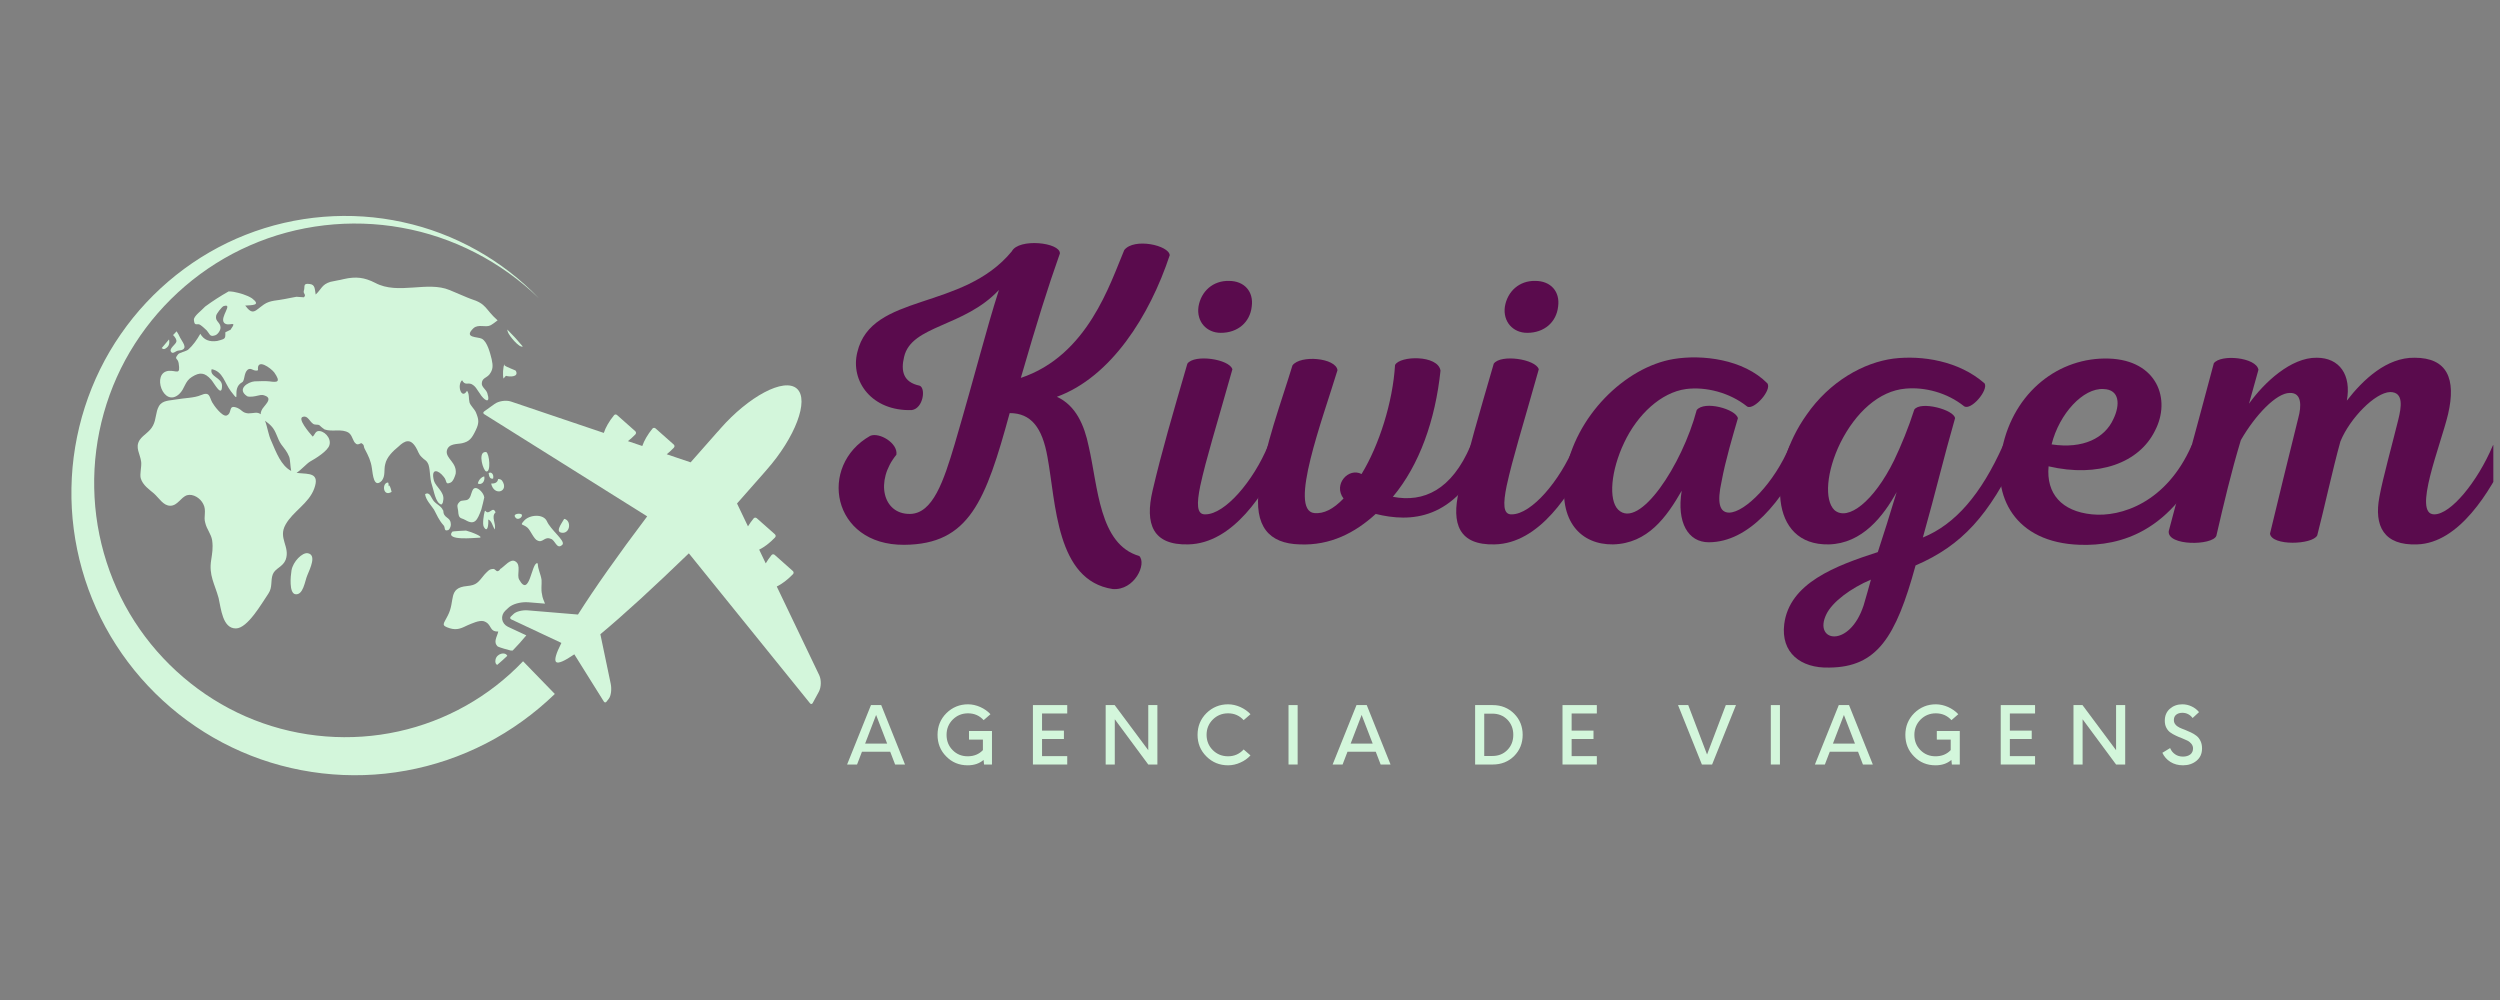 <svg xmlns="http://www.w3.org/2000/svg" xmlns:xlink="http://www.w3.org/1999/xlink" width="250" zoomAndPan="magnify" viewBox="0 0 187.5 75" height="100" preserveAspectRatio="xMidYMid meet" version="1.0"><rect x="0" y="0" width="187.5" height="75" fill="#808080" stroke="none"/><defs><g/><clipPath id="id1"><path d="M 162 26 L 187 26 L 187 41 L 162 41 Z M 162 26 " clip-rule="nonzero"/></clipPath><clipPath id="id2"><path d="M 5.355 16.195 L 41.711 16.195 L 41.711 58.141 L 5.355 58.141 Z M 5.355 16.195 " clip-rule="nonzero"/></clipPath><clipPath id="id3"><path d="M 36 28 L 61.605 28 L 61.605 53 L 36 53 Z M 36 28 " clip-rule="nonzero"/></clipPath></defs><g fill="rgb(35.289%, 4.309%, 30.199%)" fill-opacity="1"><g transform="translate(60.437, 40.541)"><g><path d="M 23.883 -21.789 C 22.82 -19.277 21.145 -13.871 16.125 -12.199 C 17.348 -16.414 18.121 -18.895 19.055 -21.531 C 19.086 -22.367 15.965 -22.691 15.449 -21.691 C 11.746 -17.188 4.926 -18.602 3.863 -14.129 C 3.316 -11.941 4.957 -9.688 7.949 -9.785 C 8.82 -9.914 9.012 -11.457 8.527 -11.617 C 7.305 -11.875 7.113 -12.715 7.371 -13.777 C 7.918 -16.156 11.875 -15.996 14.484 -18.797 C 13.484 -15.676 12.809 -12.844 11.168 -7.242 C 10.332 -4.441 9.527 -2.027 7.82 -1.996 C 5.762 -1.965 5.184 -4.473 6.793 -6.438 C 6.922 -7.305 5.504 -8.145 4.828 -7.852 C 0.902 -5.633 1.93 0.355 7.371 0.32 C 12.262 0.289 13.484 -2.961 15.289 -9.559 C 16.898 -9.559 17.734 -8.465 18.121 -6.277 C 18.766 -2.801 18.766 2.992 23.012 3.637 C 24.652 3.766 25.586 1.738 25.008 1.16 C 21.984 0.289 21.918 -4.055 21.211 -7.082 C 20.887 -8.656 20.246 -10.137 18.828 -10.781 C 22.883 -12.262 25.781 -16.832 27.293 -21.402 C 27.23 -22.145 24.621 -22.723 23.883 -21.789 Z M 23.883 -21.789 "/></g></g></g><g fill="rgb(35.289%, 4.309%, 30.199%)" fill-opacity="1"><g transform="translate(87.086, 40.541)"><g><path d="M 4.473 -15.578 C 5.762 -15.578 6.664 -16.383 6.793 -17.543 C 6.953 -18.668 6.242 -19.473 5.086 -19.473 C 3.895 -19.504 2.992 -18.699 2.801 -17.543 C 2.641 -16.414 3.41 -15.578 4.473 -15.578 Z M 2.027 0.289 C 5.375 0.227 7.789 -3.539 9.141 -6.438 C 9.332 -6.855 8.207 -7.531 8.016 -7.113 C 6.922 -4.473 4.797 -1.965 3.316 -1.965 C 2.641 -1.93 2.672 -2.801 2.93 -4.086 C 3.41 -6.277 4.086 -8.367 5.344 -12.844 C 5.117 -13.613 2.477 -14 1.965 -13.262 C 0.836 -9.367 0.062 -6.758 -0.645 -3.734 C -1.223 -1.254 -0.645 0.355 2.027 0.289 Z M 2.027 0.289 "/></g></g></g><g fill="rgb(35.289%, 4.309%, 30.199%)" fill-opacity="1"><g transform="translate(94.874, 40.541)"><g><path d="M 2.059 -13.133 C 1.191 -10.266 0 -7.176 -0.449 -3.957 C -0.836 -1.062 0.289 0.227 2.605 0.289 C 4.891 0.387 6.758 -0.578 8.305 -1.996 C 10.91 -1.352 14.227 -1.48 16.543 -6.469 C 16.738 -6.887 15.609 -7.5 15.418 -7.113 C 14 -3.797 11.91 -2.832 9.59 -3.281 C 11.586 -5.664 12.777 -9.043 13.164 -12.746 C 12.973 -13.938 10.105 -13.871 9.754 -13.164 C 9.59 -10.395 8.562 -7.145 7.242 -4.988 C 6.277 -5.504 5.086 -4.215 5.891 -3.152 C 5.117 -2.348 4.41 -1.996 3.703 -2.059 C 1.738 -2.254 4.312 -9.078 5.438 -12.777 C 5.312 -13.711 2.641 -13.938 2.059 -13.133 Z M 2.059 -13.133 "/></g></g></g><g fill="rgb(35.289%, 4.309%, 30.199%)" fill-opacity="1"><g transform="translate(110.065, 40.541)"><g><path d="M 4.473 -15.578 C 5.762 -15.578 6.664 -16.383 6.793 -17.543 C 6.953 -18.668 6.242 -19.473 5.086 -19.473 C 3.895 -19.504 2.992 -18.699 2.801 -17.543 C 2.641 -16.414 3.41 -15.578 4.473 -15.578 Z M 2.027 0.289 C 5.375 0.227 7.789 -3.539 9.141 -6.438 C 9.332 -6.855 8.207 -7.531 8.016 -7.113 C 6.922 -4.473 4.797 -1.965 3.316 -1.965 C 2.641 -1.93 2.672 -2.801 2.93 -4.086 C 3.41 -6.277 4.086 -8.367 5.344 -12.844 C 5.117 -13.613 2.477 -14 1.965 -13.262 C 0.836 -9.367 0.062 -6.758 -0.645 -3.734 C -1.223 -1.254 -0.645 0.355 2.027 0.289 Z M 2.027 0.289 "/></g></g></g><g fill="rgb(35.289%, 4.309%, 30.199%)" fill-opacity="1"><g transform="translate(117.854, 40.541)"><g><path d="M 7.66 -13.613 C 4.023 -13.004 0.258 -9.301 -0.449 -4.988 C -1.031 -1.383 0.773 0.32 3.121 0.289 C 5.73 0.227 7.145 -1.77 8.273 -3.734 C 7.887 -1.352 8.754 0.129 10.301 0.129 C 13.324 0.129 15.836 -2.961 17.508 -6.469 C 17.703 -6.855 16.543 -7.5 16.383 -7.113 C 15.223 -4.312 13.035 -2.125 11.844 -2.094 C 11.105 -2.094 10.91 -2.832 11.266 -4.441 C 11.555 -6.02 12.133 -7.949 12.488 -9.172 C 12.359 -9.848 9.977 -10.523 9.398 -9.785 C 8.305 -5.664 5.086 -0.773 3.508 -2.316 C 2.77 -3.059 2.961 -5.246 3.957 -7.34 C 4.957 -9.461 6.727 -11.105 8.594 -11.363 C 10.074 -11.555 11.875 -11.105 13.195 -10.043 C 13.711 -9.785 15.031 -11.266 14.707 -11.781 C 12.906 -13.613 9.785 -13.969 7.66 -13.613 Z M 7.66 -13.613 "/></g></g></g><g fill="rgb(35.289%, 4.309%, 30.199%)" fill-opacity="1"><g transform="translate(134.043, 40.541)"><g><path d="M 7.98 -13.648 C 5.73 -13.355 3.188 -11.941 1.449 -9.43 C -1.48 -5.312 -1.383 0.387 3.121 0.289 C 5.633 0.227 7.211 -1.836 8.207 -3.637 C 7.723 -2.027 7.176 -0.289 6.793 0.867 C 3.605 1.898 0.16 3.188 -0.227 6.277 C -0.484 8.402 0.996 9.59 3.152 9.527 C 6.727 9.496 8.145 7.273 9.625 1.867 C 13.133 0.355 15.129 -1.898 17.316 -6.469 C 17.508 -6.855 16.352 -7.5 16.188 -7.145 C 14.547 -3.477 12.617 -1.223 10.172 -0.227 C 11.168 -3.766 11.715 -6.148 12.586 -9.172 C 12.52 -9.816 9.977 -10.492 9.527 -9.816 C 9.109 -8.496 8.527 -7.082 8.016 -6.02 C 6.5 -2.93 4.539 -1.418 3.539 -2.285 C 2.77 -3.027 2.93 -5.184 3.992 -7.34 C 5.117 -9.59 6.887 -11.234 8.883 -11.395 C 10.301 -11.523 11.973 -11.105 13.262 -10.074 C 13.777 -9.719 15.094 -11.266 14.805 -11.781 C 12.875 -13.484 10.105 -13.902 7.98 -13.648 Z M 6.277 2.93 C 6.082 3.605 5.922 4.25 5.73 4.859 C 4.668 8.109 1.93 7.598 2.93 5.535 C 3.379 4.602 4.762 3.574 6.277 2.93 Z M 6.277 2.93 "/></g></g></g><g fill="rgb(35.289%, 4.309%, 30.199%)" fill-opacity="1"><g transform="translate(150.007, 40.541)"><g><path d="M 8.176 -13.648 C 4.41 -13.777 1.031 -11.137 0.16 -6.922 C -0.645 -3.316 1.094 0.16 5.988 0.32 C 9.043 0.418 12.906 -0.645 15.512 -6.469 C 15.676 -6.855 14.547 -7.5 14.355 -7.113 C 12.488 -2.863 9.078 -1.738 6.887 -1.965 C 4.633 -2.188 3.445 -3.508 3.637 -5.566 C 7.371 -4.699 10.43 -5.824 11.617 -8.238 C 12.844 -10.59 11.781 -13.52 8.176 -13.648 Z M 7.758 -11.363 C 8.98 -11.328 9.012 -10.172 8.496 -9.109 C 7.852 -7.691 6.242 -6.855 3.863 -7.211 C 4.441 -9.527 6.242 -11.457 7.758 -11.363 Z M 7.758 -11.363 "/></g></g></g><g clip-path="url(#id1)"><g fill="rgb(35.289%, 4.309%, 30.199%)" fill-opacity="1"><g transform="translate(164.168, 40.541)"><g><path d="M 17.121 0.289 C 20.246 0.191 22.594 -3.637 23.914 -6.469 C 24.105 -6.855 22.949 -7.5 22.789 -7.113 C 21.629 -4.379 19.633 -1.965 18.41 -1.965 C 16.738 -1.93 18.895 -7.176 19.441 -9.496 C 20.051 -12.133 19.375 -13.711 16.93 -13.711 C 14.836 -13.742 13.066 -12.07 11.844 -10.492 C 12.199 -12.422 11.297 -13.711 9.59 -13.711 C 7.66 -13.742 5.633 -11.844 4.508 -10.266 L 5.215 -12.809 C 5.055 -13.742 2.383 -14 1.867 -13.293 C 0.613 -8.562 -0.387 -4.988 -1.512 -0.707 C -1.641 0.418 1.77 0.387 2.059 -0.355 C 2.641 -2.863 3.152 -5.055 3.895 -7.531 C 4.988 -9.43 6.566 -11.07 7.562 -11.07 C 8.496 -11.105 8.434 -10.043 8.207 -9.207 C 7.371 -5.824 6.727 -3.219 6.082 -0.516 C 6.211 0.418 9.27 0.32 9.625 -0.387 C 10.105 -2.223 10.781 -5.344 11.363 -7.434 C 12.07 -9.172 13.969 -11.105 15.094 -11.137 C 16.125 -11.137 15.934 -10.008 15.707 -9.078 C 15.289 -7.371 14.516 -4.57 14.289 -3.281 C 13.871 -1.094 14.613 0.387 17.121 0.289 Z M 17.121 0.289 "/></g></g></g></g><path fill="rgb(82.75%, 96.469%, 85.88%)" d="M 21.863 42.777 C 21.789 43.234 21.68 44.438 22.125 44.562 C 22.75 44.688 22.863 43.566 23.047 43.152 C 23.27 42.613 23.754 41.617 23.086 41.492 C 22.672 41.418 21.977 42.117 21.863 42.777 " fill-opacity="1" fill-rule="nonzero"/><path fill="rgb(82.75%, 96.469%, 85.88%)" d="M 37.164 49.469 C 37.121 49.695 37.184 49.816 37.289 49.867 C 37.551 49.648 37.801 49.422 38.047 49.188 C 37.895 48.852 37.254 49.016 37.164 49.469 " fill-opacity="1" fill-rule="nonzero"/><path fill="rgb(82.75%, 96.469%, 85.88%)" d="M 42.348 38.922 C 42.348 38.922 42.312 38.914 42.309 38.922 C 42.09 39.316 41.57 39.961 42.234 39.961 C 42.789 39.918 42.828 39.047 42.348 38.922 " fill-opacity="1" fill-rule="nonzero"/><path fill="rgb(82.75%, 96.469%, 85.88%)" d="M 39.312 39.047 C 38.945 39.461 39.203 39.254 39.574 39.586 C 39.793 39.793 40.055 40.457 40.312 40.539 C 40.719 40.746 40.828 40.207 41.312 40.414 C 41.645 40.5 41.754 41.246 42.16 40.871 C 42.16 40.871 42.191 40.844 42.199 40.828 C 42.363 40.52 41.312 39.754 41.016 39.09 C 40.762 38.523 39.723 38.59 39.312 39.047 " fill-opacity="1" fill-rule="nonzero"/><path fill="rgb(82.75%, 96.469%, 85.88%)" d="M 38.648 38.797 C 38.832 39.09 39.242 38.762 39.129 38.59 C 39.055 38.477 38.426 38.508 38.648 38.797 " fill-opacity="1" fill-rule="nonzero"/><path fill="rgb(82.75%, 96.469%, 85.88%)" d="M 37.355 35.938 C 37.316 36.227 37.059 36.27 36.836 36.27 C 37.059 37.266 38.219 36.859 37.652 36.043 C 37.602 35.973 37.43 35.895 37.355 35.938 " fill-opacity="1" fill-rule="nonzero"/><path fill="rgb(82.75%, 96.469%, 85.88%)" d="M 36.469 33.906 C 36.441 33.895 36.355 33.906 36.355 33.906 C 35.84 33.988 36.246 35.316 36.469 35.359 C 36.836 35.441 36.707 34.02 36.469 33.906 " fill-opacity="1" fill-rule="nonzero"/><path fill="rgb(82.75%, 96.469%, 85.88%)" d="M 36.652 35.48 L 36.652 35.523 C 36.691 35.773 36.762 35.938 36.984 35.895 C 37.059 35.562 36.836 35.359 36.652 35.48 " fill-opacity="1" fill-rule="nonzero"/><path fill="rgb(82.75%, 96.469%, 85.88%)" d="M 36.32 35.73 C 36.098 35.773 35.875 36.02 35.84 36.27 C 36.137 36.395 36.395 36.102 36.32 35.73 " fill-opacity="1" fill-rule="nonzero"/><path fill="rgb(82.75%, 96.469%, 85.88%)" d="M 36.395 38.301 L 36.355 38.344 C 36.281 38.59 36.172 39.297 36.281 39.504 C 36.578 40.043 36.652 39.297 36.617 38.965 C 36.875 39.047 36.949 39.461 37.098 39.711 C 37.242 39.297 36.801 38.758 37.168 38.426 C 36.949 37.887 36.691 38.715 36.395 38.301 " fill-opacity="1" fill-rule="nonzero"/><path fill="rgb(82.75%, 96.469%, 85.88%)" d="M 35.84 40.332 C 35.848 40.332 35.867 40.332 35.875 40.332 C 36.469 40.332 35.32 39.879 34.953 39.793 C 34.914 39.793 33.953 39.836 33.918 39.879 C 33.363 40.582 35.656 40.332 35.84 40.332 " fill-opacity="1" fill-rule="nonzero"/><path fill="rgb(82.75%, 96.469%, 85.88%)" d="M 35.137 37.43 C 34.953 37.598 34.617 37.473 34.473 37.637 C 34.211 37.887 34.324 38.012 34.359 38.301 C 34.398 38.965 34.547 38.797 34.914 39.008 C 35.617 39.422 35.801 39.008 36.098 38.219 C 36.137 38.094 36.32 37.348 36.32 37.305 C 36.281 36.977 35.883 36.582 35.656 36.602 C 35.336 36.625 35.395 37.223 35.137 37.43 " fill-opacity="1" fill-rule="nonzero"/><path fill="rgb(82.75%, 96.469%, 85.88%)" d="M 37.762 28.391 C 37.801 28.352 37.91 28.227 37.945 28.184 C 38.168 28.266 38.945 28.309 38.688 27.812 C 38.688 27.77 37.945 27.523 37.836 27.398 L 37.836 27.312 C 37.727 27.48 37.688 28.145 37.762 28.391 " fill-opacity="1" fill-rule="nonzero"/><path fill="rgb(82.75%, 96.469%, 85.88%)" d="M 29.109 36.188 C 28.629 36.188 28.703 37.305 29.371 36.891 C 29.332 36.766 29.297 36.52 29.184 36.395 L 29.148 36.477 C 29.148 36.352 29.148 36.27 29.109 36.188 " fill-opacity="1" fill-rule="nonzero"/><path fill="rgb(82.75%, 96.469%, 85.88%)" d="M 33.621 39.754 C 33.77 39.668 33.844 39.379 33.805 39.254 C 33.77 38.758 33.25 38.883 33.25 38.301 L 33.215 38.258 C 33.102 37.969 32.77 37.844 32.547 37.598 C 32.328 37.348 32.254 36.852 31.883 37.059 C 31.922 37.473 32.328 37.887 32.547 38.219 C 32.77 38.633 32.918 39.008 33.25 39.379 C 33.434 39.547 33.25 39.879 33.621 39.754 " fill-opacity="1" fill-rule="nonzero"/><path fill="rgb(82.75%, 96.469%, 85.88%)" d="M 39.203 25.988 C 39.203 25.988 39.203 25.988 39.207 25.984 C 38.84 25.543 38.453 25.117 38.047 24.715 C 38.055 24.785 38.07 24.852 38.094 24.91 C 38.168 25.16 38.945 26.113 39.203 25.988 " fill-opacity="1" fill-rule="nonzero"/><path fill="rgb(82.75%, 96.469%, 85.88%)" d="M 20.348 33.078 C 20.117 32.598 20.062 32.023 19.875 31.555 C 20.027 31.676 20.207 31.797 20.348 31.957 C 20.719 32.332 20.793 32.91 21.09 33.324 C 21.309 33.617 21.531 33.863 21.68 34.238 C 21.766 34.402 21.77 35.008 21.84 35.32 C 21.082 34.926 20.715 33.93 20.348 33.078 Z M 35.508 24.617 C 35.875 24.289 36.395 24.578 36.762 24.41 C 36.859 24.375 37.203 24.125 37.32 24.027 C 36.352 23.168 36.535 22.797 35.289 22.41 C 35.156 22.371 35.289 22.41 33.73 21.758 C 32.059 21.055 29.852 22.133 28.148 21.219 C 27.336 20.805 26.707 20.723 25.785 20.93 C 25.488 21.012 25.117 21.055 24.785 21.137 C 24.121 21.344 24.121 21.676 23.676 22.09 C 23.602 21.676 23.641 21.344 23.23 21.301 C 22.68 21.219 22.898 21.512 22.789 21.801 C 22.715 22.047 23.012 22.09 22.789 22.297 C 22.75 22.297 22.309 22.258 22.234 22.258 C 21.977 22.297 21.641 22.379 21.383 22.422 C 20.828 22.547 20.273 22.504 19.793 22.836 C 19.129 23.293 18.98 23.707 18.391 22.918 C 18.906 22.879 19.609 22.918 18.906 22.379 C 18.539 22.133 17.945 21.965 17.5 21.883 C 17.375 21.867 17.262 21.855 17.148 21.855 C 16.539 22.199 15.949 22.578 15.387 22.992 C 15.098 23.312 14.512 23.715 14.543 23.996 C 14.582 24.535 14.805 24.203 15.023 24.371 C 15.211 24.496 15.32 24.617 15.508 24.785 C 15.727 25.035 15.727 25.281 16.098 25.16 C 16.32 25.117 16.539 24.785 16.539 24.578 C 16.539 24.164 16.133 24.121 16.207 23.707 C 16.207 23.543 16.652 23.004 16.762 22.961 C 17.539 22.711 16.465 23.789 16.801 24.203 C 17.133 24.578 17.871 23.914 17.281 24.742 C 17.242 24.742 16.949 24.91 16.91 24.91 C 16.875 24.949 16.949 25.242 16.836 25.367 C 16.727 25.488 16.395 25.531 16.281 25.574 C 15.691 25.656 15.285 25.488 15.023 25.035 C 14.766 25.488 14.473 25.906 14.102 26.234 C 13.918 26.359 13.473 26.445 13.363 26.566 C 13.027 26.98 13.324 26.816 13.398 27.23 C 13.547 28.184 13.25 27.77 12.66 27.812 C 11.328 27.934 12.254 30.633 13.438 29.555 C 13.879 29.141 13.844 28.602 14.398 28.266 C 14.988 27.895 15.359 27.934 15.84 28.477 C 16.059 28.723 16.652 29.883 16.652 28.93 C 16.652 28.309 15.691 28.266 15.875 27.688 C 16.727 27.852 16.836 28.723 17.316 29.344 C 18.168 30.465 17.293 29.141 18.156 28.672 C 18.371 28.559 18.277 27.977 18.574 27.73 C 18.832 27.523 19.02 27.895 19.352 27.77 C 19.238 26.816 20.312 27.605 20.57 27.934 C 21.09 28.684 20.793 28.684 20.199 28.602 C 19.832 28.559 19.461 28.602 19.09 28.602 C 18.613 28.641 17.723 29.18 18.539 29.719 C 18.723 29.801 19.164 29.719 19.312 29.676 C 19.66 29.582 19.762 29.637 19.844 29.664 C 20.57 29.898 19.719 30.465 19.609 30.797 C 19.562 30.898 19.547 30.992 19.551 31.07 C 19.289 30.859 19.039 31.004 18.613 31.004 C 18.168 30.961 18.168 30.754 17.797 30.59 C 17.059 30.301 17.465 31.004 16.984 31.168 C 16.652 31.254 16.023 30.383 15.914 30.176 C 15.691 29.762 15.746 29.34 15.062 29.637 C 14.57 29.852 13.844 29.844 13.141 29.969 C 12.734 30.051 12.18 30.008 11.918 30.465 C 11.66 30.922 11.734 31.418 11.477 31.914 C 11.219 32.414 10.773 32.578 10.477 32.996 C 10.109 33.574 10.516 34.031 10.59 34.652 C 10.625 35.027 10.477 35.523 10.551 35.855 C 10.699 36.395 11.219 36.727 11.551 37.016 C 11.957 37.387 12.254 37.93 12.77 37.93 C 13.324 37.93 13.547 37.305 14.027 37.141 C 14.473 37.016 15.023 37.348 15.246 37.805 C 15.508 38.301 15.246 38.758 15.395 39.215 C 15.508 39.711 15.84 40.043 15.914 40.539 C 15.988 41.121 15.914 41.492 15.84 41.992 C 15.652 43.152 16.098 43.773 16.395 44.852 C 16.578 45.641 16.688 47.133 17.688 47.133 C 18.574 47.133 19.645 45.223 20.129 44.52 C 20.461 44.023 20.273 43.566 20.461 43.07 C 20.645 42.613 21.199 42.531 21.422 41.992 C 21.789 40.996 20.828 40.375 21.422 39.336 C 21.977 38.344 23.16 37.762 23.566 36.645 C 24.008 35.441 23.16 35.562 22.383 35.48 C 22.332 35.477 22.285 35.469 22.242 35.461 C 22.566 35.266 23.008 34.758 23.27 34.609 C 23.641 34.402 24.602 33.824 24.711 33.367 C 24.859 32.828 24.277 32.273 23.859 32.332 C 23.648 32.359 23.602 32.621 23.453 32.746 C 23.195 32.457 22.234 31.336 22.75 31.254 C 23.086 31.168 23.23 31.625 23.492 31.793 C 23.602 31.875 23.824 31.832 23.934 31.875 C 24.008 31.957 24.266 32.164 24.34 32.207 C 24.895 32.414 25.637 32.125 26.152 32.457 C 26.449 32.664 26.449 33.117 26.707 33.285 C 26.855 33.41 27.078 33.203 27.113 33.242 C 27.371 33.41 27.227 33.449 27.371 33.699 C 27.633 34.195 27.816 34.57 27.891 35.109 C 27.965 35.605 28.039 36.645 28.629 36.062 C 28.926 35.688 28.777 35.234 28.891 34.816 C 29 34.281 29.48 33.824 29.887 33.492 C 30.367 33.035 30.773 32.871 31.18 33.535 C 31.367 33.824 31.367 34.031 31.625 34.281 C 31.848 34.527 31.992 34.488 32.141 34.859 C 32.289 35.359 32.215 35.855 32.402 36.395 C 32.547 36.809 32.66 37.719 33.102 37.844 C 33.25 37.719 33.215 37.637 33.25 37.473 C 33.324 36.891 32.695 36.52 32.547 36.062 C 32.289 35.066 32.883 35.234 33.289 35.773 C 33.547 36.062 33.363 36.395 33.805 36.188 C 33.992 36.102 34.137 35.688 34.176 35.523 C 34.285 34.695 33.434 34.402 33.508 33.824 C 33.621 33.242 34.285 33.324 34.656 33.242 C 35.211 33.117 35.395 32.871 35.691 32.246 C 35.949 31.707 35.914 31.461 35.691 30.922 C 35.582 30.672 35.285 30.426 35.211 30.176 C 35.137 29.844 35.211 29.555 35.027 29.305 C 34.617 30.008 34.25 28.891 34.656 28.516 C 34.879 28.93 35.062 28.684 35.359 28.805 C 35.691 28.973 35.766 29.223 35.988 29.512 C 36.281 30.008 36.836 30.383 36.543 29.469 C 36.43 29.18 36.098 29.016 36.137 28.723 C 36.172 28.352 36.469 28.352 36.691 28.102 C 36.984 27.73 36.984 27.438 36.875 26.941 C 36.762 26.484 36.543 25.613 36.137 25.406 C 35.84 25.242 34.73 25.367 35.508 24.617 " fill-opacity="1" fill-rule="nonzero"/><path fill="rgb(82.75%, 96.469%, 85.88%)" d="M 12.855 26.418 C 12.965 26.539 13.141 26.375 13.25 26.332 C 13.363 26.277 13.473 26.293 13.594 26.262 C 14.125 26.113 13.645 25.613 13.508 25.324 C 13.43 25.148 13.34 24.988 13.246 24.848 C 13.16 24.941 13.07 25.035 12.98 25.129 C 13.121 25.277 13.258 25.445 13.227 25.629 C 13.188 25.836 12.609 26.168 12.855 26.418 " fill-opacity="1" fill-rule="nonzero"/><path fill="rgb(82.75%, 96.469%, 85.88%)" d="M 12.523 26.059 C 12.758 25.867 12.699 25.543 12.676 25.457 C 12.488 25.672 12.305 25.887 12.125 26.109 C 12.125 26.109 12.129 26.109 12.129 26.113 C 12.289 26.234 12.375 26.18 12.523 26.059 " fill-opacity="1" fill-rule="nonzero"/><g clip-path="url(#id2)"><path fill="rgb(82.75%, 96.469%, 85.88%)" d="M 29.871 54.859 C 26.312 55.645 22.5 55.352 19.07 54 C 15.641 52.66 12.602 50.246 10.473 47.18 C 8.336 44.117 7.133 40.383 7.066 36.598 C 6.988 32.812 8.051 28.992 10.121 25.777 C 12.176 22.559 15.211 19.945 18.746 18.406 C 22.273 16.855 26.289 16.383 30.121 17.078 C 33.957 17.758 37.594 19.625 40.422 22.375 C 37.695 19.523 34.094 17.496 30.203 16.66 C 26.316 15.805 22.16 16.133 18.418 17.613 C 14.672 19.086 11.371 21.715 9.059 25.062 C 6.73 28.41 5.426 32.48 5.359 36.598 C 5.281 40.715 6.445 44.875 8.703 48.371 C 10.949 51.871 14.242 54.699 18.094 56.371 C 21.934 58.051 26.289 58.559 30.453 57.797 C 32.531 57.422 34.562 56.73 36.453 55.758 C 38.34 54.789 40.109 53.504 41.613 52.047 L 39.23 49.594 C 36.707 52.242 33.445 54.078 29.871 54.859 " fill-opacity="1" fill-rule="nonzero"/></g><path fill="rgb(82.75%, 96.469%, 85.88%)" d="M 37.598 42.625 C 37.441 42.688 37.539 42.785 37.309 42.84 C 37.23 42.867 37.109 42.645 36.996 42.672 C 36.695 42.672 36.602 42.824 36.344 43.082 C 35.852 43.688 35.75 43.883 35.035 43.953 C 33.559 44.086 34.176 45.051 33.578 46.18 C 33.27 46.809 33.031 46.902 33.75 47.125 C 34.289 47.281 34.609 47.117 35.086 46.887 C 35.402 46.762 35.922 46.5 36.281 46.59 C 36.926 46.805 36.66 47.395 37.371 47.363 C 37.281 47.77 36.969 48.148 37.332 48.488 C 37.402 48.539 38.191 48.773 38.301 48.789 C 38.352 48.793 38.406 48.793 38.453 48.789 C 38.812 48.426 39.145 48.043 39.473 47.652 L 38.086 47.004 C 37.859 46.891 37.703 46.688 37.664 46.453 C 37.629 46.219 37.715 45.98 37.891 45.809 L 38.109 45.602 C 38.445 45.277 39.039 45.164 39.445 45.164 C 39.512 45.164 39.578 45.168 39.645 45.172 L 40.875 45.273 C 40.777 45.039 40.676 44.805 40.656 44.59 C 40.559 44.199 40.641 43.875 40.617 43.496 C 40.562 43.07 40.348 42.707 40.332 42.285 L 40.301 42.238 C 39.859 42.18 39.723 44.879 38.941 43.477 C 38.727 43.113 39.125 42.371 38.641 42.098 C 38.297 41.883 37.848 42.453 37.598 42.625 " fill-opacity="1" fill-rule="nonzero"/><g clip-path="url(#id3)"><path fill="rgb(82.75%, 96.469%, 85.88%)" d="M 61.441 50.637 L 58.258 43.988 C 58.645 43.801 59.074 43.48 59.477 43.059 C 59.539 42.996 59.535 42.887 59.465 42.828 L 58.098 41.613 C 58.027 41.551 57.922 41.562 57.867 41.629 C 57.695 41.84 57.551 42.047 57.43 42.254 L 56.938 41.223 C 57.316 41.039 57.734 40.723 58.129 40.309 C 58.195 40.246 58.188 40.137 58.121 40.074 L 56.754 38.863 C 56.684 38.805 56.578 38.809 56.523 38.879 C 56.359 39.078 56.219 39.281 56.098 39.477 L 55.277 37.762 C 55.977 36.973 56.809 36.023 57.312 35.453 C 57.375 35.379 57.441 35.305 57.504 35.23 C 59.621 32.832 60.723 30 59.766 29.148 C 58.805 28.297 56.141 29.742 54.031 32.145 C 53.965 32.219 53.902 32.293 53.836 32.371 L 53.832 32.367 C 53.332 32.938 52.496 33.883 51.797 34.676 L 50.004 34.07 C 50.184 33.926 50.367 33.762 50.543 33.574 C 50.605 33.508 50.602 33.402 50.531 33.34 L 49.164 32.129 C 49.094 32.07 48.992 32.074 48.934 32.145 C 48.57 32.59 48.312 33.047 48.172 33.449 L 47.094 33.086 C 47.285 32.938 47.473 32.766 47.66 32.574 C 47.719 32.504 47.715 32.402 47.645 32.34 L 46.281 31.129 C 46.211 31.066 46.105 31.07 46.051 31.145 C 45.684 31.594 45.418 32.062 45.285 32.469 L 38.316 30.113 C 37.949 29.992 37.398 30.074 37.086 30.301 L 36.305 30.863 C 36.227 30.922 36.23 31.008 36.309 31.059 L 48.539 38.727 C 46.355 41.621 44.555 44.176 43.348 46.09 L 39.59 45.777 C 39.191 45.742 38.715 45.859 38.523 46.043 L 38.309 46.246 C 38.238 46.316 38.25 46.406 38.344 46.453 L 42.105 48.219 C 41.703 49.008 41.555 49.512 41.711 49.652 C 41.867 49.789 42.344 49.574 43.074 49.074 L 45.289 52.617 C 45.34 52.703 45.434 52.703 45.492 52.621 L 45.672 52.387 C 45.828 52.172 45.887 51.684 45.805 51.289 L 45.027 47.566 C 46.773 46.117 49.074 44.004 51.664 41.5 L 60.754 52.75 C 60.816 52.824 60.902 52.816 60.949 52.734 L 61.41 51.887 C 61.598 51.543 61.609 50.988 61.441 50.637 " fill-opacity="1" fill-rule="nonzero"/></g><g fill="rgb(82.75%, 96.469%, 85.88%)" fill-opacity="1"><g transform="translate(63.552, 57.339)"><g><path d="M 3.582 0 L 4.324 0 L 2.539 -4.457 L 1.77 -4.457 L -0.02 0 L 0.727 0 L 1.094 -0.957 L 3.215 -0.957 Z M 1.332 -1.57 L 2.156 -3.719 L 2.984 -1.57 Z M 1.332 -1.57 "/></g></g></g><g fill="rgb(82.75%, 96.469%, 85.88%)" fill-opacity="1"><g transform="translate(69.976, 57.339)"><g><path d="M 2.699 -2.512 L 2.699 -1.871 L 3.742 -1.871 L 3.742 -1.082 C 3.453 -0.773 3.07 -0.617 2.602 -0.617 C 2.152 -0.617 1.77 -0.773 1.469 -1.082 C 1.164 -1.391 1.016 -1.77 1.016 -2.227 C 1.016 -2.68 1.172 -3.059 1.48 -3.371 C 1.789 -3.68 2.176 -3.84 2.625 -3.84 C 3.098 -3.84 3.488 -3.668 3.797 -3.328 L 4.309 -3.773 C 4.102 -4 3.844 -4.176 3.547 -4.312 C 3.246 -4.445 2.934 -4.516 2.625 -4.516 C 1.992 -4.516 1.449 -4.289 1.004 -3.852 C 0.559 -3.406 0.34 -2.863 0.34 -2.227 C 0.34 -1.586 0.551 -1.047 0.992 -0.605 C 1.426 -0.16 1.961 0.059 2.602 0.059 C 3.078 0.059 3.469 -0.07 3.793 -0.344 L 3.828 0 L 4.422 0 L 4.422 -2.512 Z M 2.699 -2.512 "/></g></g></g><g fill="rgb(82.75%, 96.469%, 85.88%)" fill-opacity="1"><g transform="translate(76.934, 57.339)"><g><path d="M 3.109 -3.828 L 3.109 -4.457 L 0.535 -4.457 L 0.535 0 L 3.109 0 L 3.109 -0.629 L 1.219 -0.629 L 1.219 -1.914 L 2.859 -1.914 L 2.859 -2.543 L 1.219 -2.543 L 1.219 -3.828 Z M 3.109 -3.828 "/></g></g></g><g fill="rgb(82.75%, 96.469%, 85.88%)" fill-opacity="1"><g transform="translate(82.425, 57.339)"><g><path d="M 3.695 -4.457 L 3.695 -1.074 L 1.176 -4.457 L 0.5 -4.457 L 0.5 0 L 1.184 0 L 1.184 -3.395 L 3.695 0 L 4.379 0 L 4.379 -4.457 Z M 3.695 -4.457 "/></g></g></g><g fill="rgb(82.75%, 96.469%, 85.88%)" fill-opacity="1"><g transform="translate(89.419, 57.339)"><g><path d="M 2.688 0.059 C 2.996 0.059 3.305 -0.008 3.605 -0.145 C 3.902 -0.273 4.16 -0.457 4.367 -0.684 L 3.855 -1.129 C 3.535 -0.785 3.148 -0.617 2.688 -0.617 C 2.234 -0.617 1.848 -0.773 1.539 -1.082 C 1.23 -1.391 1.074 -1.777 1.074 -2.227 C 1.074 -2.68 1.23 -3.059 1.539 -3.371 C 1.848 -3.68 2.234 -3.84 2.688 -3.84 C 3.156 -3.84 3.547 -3.668 3.855 -3.328 L 4.367 -3.773 C 4.16 -4 3.902 -4.176 3.605 -4.312 C 3.305 -4.445 2.996 -4.516 2.688 -4.516 C 2.051 -4.516 1.508 -4.289 1.062 -3.852 C 0.617 -3.406 0.398 -2.863 0.398 -2.227 C 0.398 -1.586 0.617 -1.047 1.062 -0.605 C 1.508 -0.16 2.051 0.059 2.688 0.059 Z M 2.688 0.059 "/></g></g></g><g fill="rgb(82.75%, 96.469%, 85.88%)" fill-opacity="1"><g transform="translate(96.104, 57.339)"><g><path d="M 0.535 0 L 1.219 0 L 1.219 -4.457 L 0.535 -4.457 Z M 0.535 0 "/></g></g></g><g fill="rgb(82.75%, 96.469%, 85.88%)" fill-opacity="1"><g transform="translate(99.967, 57.339)"><g><path d="M 3.582 0 L 4.324 0 L 2.539 -4.457 L 1.77 -4.457 L -0.02 0 L 0.727 0 L 1.094 -0.957 L 3.215 -0.957 Z M 1.332 -1.57 L 2.156 -3.719 L 2.984 -1.57 Z M 1.332 -1.57 "/></g></g></g><g fill="rgb(82.75%, 96.469%, 85.88%)" fill-opacity="1"><g transform="translate(106.391, 57.339)"><g/></g></g><g fill="rgb(82.75%, 96.469%, 85.88%)" fill-opacity="1"><g transform="translate(110.134, 57.339)"><g><path d="M 0.5 0 L 1.816 0 C 2.465 0 3 -0.215 3.43 -0.641 C 3.852 -1.07 4.066 -1.598 4.066 -2.227 C 4.066 -2.852 3.852 -3.383 3.43 -3.809 C 3 -4.238 2.465 -4.457 1.816 -4.457 L 0.5 -4.457 Z M 1.184 -0.641 L 1.184 -3.816 L 1.793 -3.816 C 2.254 -3.816 2.625 -3.66 2.922 -3.363 C 3.215 -3.059 3.363 -2.68 3.363 -2.227 C 3.363 -1.77 3.215 -1.391 2.922 -1.094 C 2.625 -0.789 2.254 -0.641 1.793 -0.641 Z M 1.184 -0.641 "/></g></g></g><g fill="rgb(82.75%, 96.469%, 85.88%)" fill-opacity="1"><g transform="translate(116.653, 57.339)"><g><path d="M 3.109 -3.828 L 3.109 -4.457 L 0.535 -4.457 L 0.535 0 L 3.109 0 L 3.109 -0.629 L 1.219 -0.629 L 1.219 -1.914 L 2.859 -1.914 L 2.859 -2.543 L 1.219 -2.543 L 1.219 -3.828 Z M 3.109 -3.828 "/></g></g></g><g fill="rgb(82.75%, 96.469%, 85.88%)" fill-opacity="1"><g transform="translate(122.144, 57.339)"><g/></g></g><g fill="rgb(82.75%, 96.469%, 85.88%)" fill-opacity="1"><g transform="translate(125.888, 57.339)"><g><path d="M 3.547 -4.457 L 2.141 -0.75 L 0.73 -4.457 L -0.035 -4.457 L 1.754 0 L 2.52 0 L 4.309 -4.457 Z M 3.547 -4.457 "/></g></g></g><g fill="rgb(82.75%, 96.469%, 85.88%)" fill-opacity="1"><g transform="translate(132.276, 57.339)"><g><path d="M 0.535 0 L 1.219 0 L 1.219 -4.457 L 0.535 -4.457 Z M 0.535 0 "/></g></g></g><g fill="rgb(82.75%, 96.469%, 85.88%)" fill-opacity="1"><g transform="translate(136.138, 57.339)"><g><path d="M 3.582 0 L 4.324 0 L 2.539 -4.457 L 1.77 -4.457 L -0.02 0 L 0.727 0 L 1.094 -0.957 L 3.215 -0.957 Z M 1.332 -1.57 L 2.156 -3.719 L 2.984 -1.57 Z M 1.332 -1.57 "/></g></g></g><g fill="rgb(82.75%, 96.469%, 85.88%)" fill-opacity="1"><g transform="translate(142.562, 57.339)"><g><path d="M 2.699 -2.512 L 2.699 -1.871 L 3.742 -1.871 L 3.742 -1.082 C 3.453 -0.773 3.07 -0.617 2.602 -0.617 C 2.152 -0.617 1.77 -0.773 1.469 -1.082 C 1.164 -1.391 1.016 -1.77 1.016 -2.227 C 1.016 -2.68 1.172 -3.059 1.48 -3.371 C 1.789 -3.68 2.176 -3.84 2.625 -3.84 C 3.098 -3.84 3.488 -3.668 3.797 -3.328 L 4.309 -3.773 C 4.102 -4 3.844 -4.176 3.547 -4.312 C 3.246 -4.445 2.934 -4.516 2.625 -4.516 C 1.992 -4.516 1.449 -4.289 1.004 -3.852 C 0.559 -3.406 0.34 -2.863 0.34 -2.227 C 0.34 -1.586 0.551 -1.047 0.992 -0.605 C 1.426 -0.16 1.961 0.059 2.602 0.059 C 3.078 0.059 3.469 -0.07 3.793 -0.344 L 3.828 0 L 4.422 0 L 4.422 -2.512 Z M 2.699 -2.512 "/></g></g></g><g fill="rgb(82.75%, 96.469%, 85.88%)" fill-opacity="1"><g transform="translate(149.52, 57.339)"><g><path d="M 3.109 -3.828 L 3.109 -4.457 L 0.535 -4.457 L 0.535 0 L 3.109 0 L 3.109 -0.629 L 1.219 -0.629 L 1.219 -1.914 L 2.859 -1.914 L 2.859 -2.543 L 1.219 -2.543 L 1.219 -3.828 Z M 3.109 -3.828 "/></g></g></g><g fill="rgb(82.75%, 96.469%, 85.88%)" fill-opacity="1"><g transform="translate(155.011, 57.339)"><g><path d="M 3.695 -4.457 L 3.695 -1.074 L 1.176 -4.457 L 0.5 -4.457 L 0.5 0 L 1.184 0 L 1.184 -3.395 L 3.695 0 L 4.379 0 L 4.379 -4.457 Z M 3.695 -4.457 "/></g></g></g><g fill="rgb(82.75%, 96.469%, 85.88%)" fill-opacity="1"><g transform="translate(162.005, 57.339)"><g><path d="M 1.719 0.059 C 2.121 0.059 2.465 -0.055 2.738 -0.285 C 3.012 -0.512 3.148 -0.82 3.148 -1.211 C 3.148 -1.426 3.109 -1.609 3.031 -1.77 C 2.953 -1.93 2.852 -2.062 2.727 -2.156 C 2.602 -2.254 2.465 -2.336 2.316 -2.406 C 2.164 -2.477 2.016 -2.543 1.867 -2.602 C 1.711 -2.656 1.574 -2.715 1.449 -2.773 C 1.324 -2.836 1.223 -2.91 1.148 -3.008 C 1.07 -3.102 1.035 -3.207 1.035 -3.34 C 1.035 -3.512 1.094 -3.645 1.211 -3.738 C 1.332 -3.832 1.484 -3.879 1.668 -3.879 C 1.98 -3.879 2.242 -3.75 2.441 -3.488 L 2.922 -3.93 C 2.781 -4.105 2.598 -4.25 2.375 -4.355 C 2.156 -4.461 1.918 -4.516 1.668 -4.516 C 1.301 -4.516 0.988 -4.402 0.738 -4.184 C 0.48 -3.957 0.355 -3.66 0.355 -3.285 C 0.355 -3.086 0.391 -2.91 0.469 -2.762 C 0.547 -2.609 0.648 -2.488 0.773 -2.402 C 0.898 -2.312 1.035 -2.234 1.188 -2.164 C 1.336 -2.09 1.484 -2.031 1.641 -1.973 C 1.789 -1.914 1.926 -1.855 2.051 -1.793 C 2.176 -1.73 2.277 -1.645 2.352 -1.551 C 2.43 -1.449 2.473 -1.336 2.473 -1.207 C 2.473 -1.016 2.402 -0.863 2.266 -0.754 C 2.121 -0.648 1.941 -0.594 1.723 -0.594 C 1.496 -0.594 1.297 -0.648 1.129 -0.766 C 0.961 -0.879 0.836 -1.035 0.754 -1.234 L 0.172 -0.879 C 0.305 -0.594 0.504 -0.367 0.777 -0.195 C 1.051 -0.023 1.367 0.059 1.719 0.059 Z M 1.719 0.059 "/></g></g></g></svg>